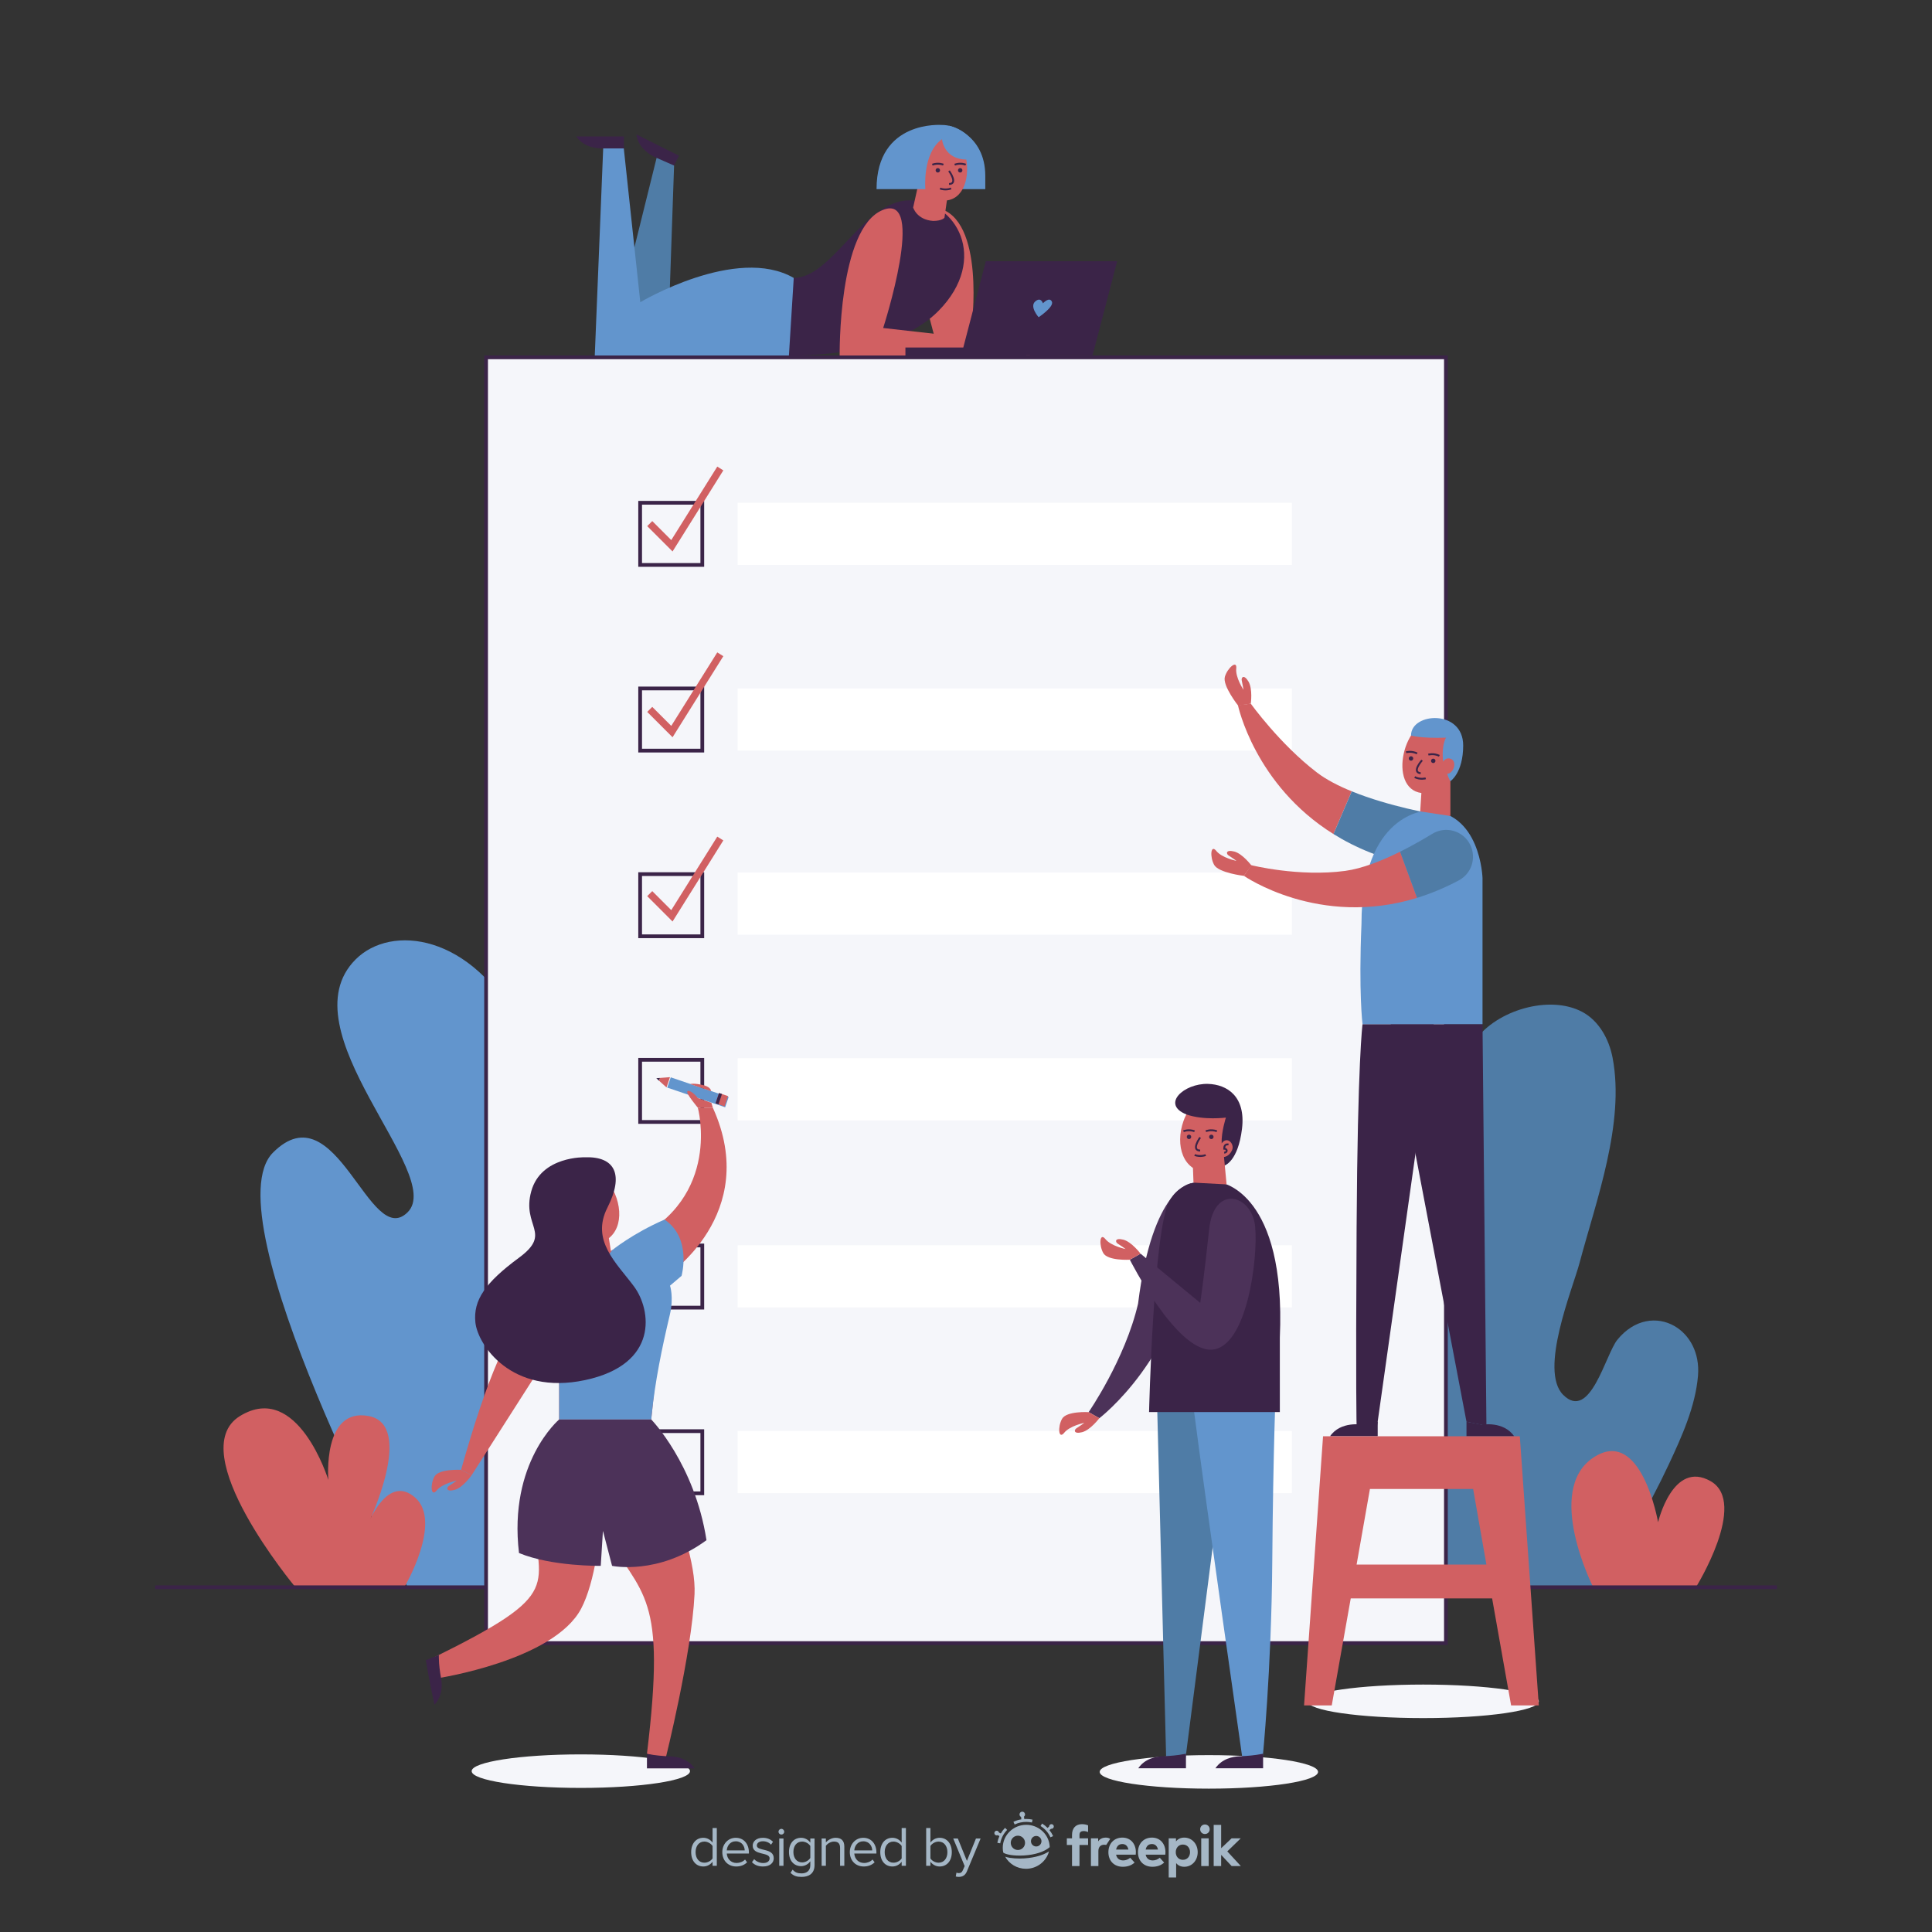 <?xml version="1.0" encoding="utf-8"?>
<!-- Generator: Adobe Illustrator 27.5.0, SVG Export Plug-In . SVG Version: 6.00 Build 0)  -->
<svg version="1.1" xmlns="http://www.w3.org/2000/svg" xmlns:xlink="http://www.w3.org/1999/xlink" x="0px" y="0px"
	 viewBox="0 0 500 500" style="enable-background:new 0 0 500 500;" xml:space="preserve">
<rect x="0" y="0" width="500" height="500" fill="#333333" stroke="none"/>
<g id="BACKGROUND">
</g>
<g id="OBJECTS">
	<g>
		<path style="fill:#4F7CA6;" d="M433.289,343.144c-4.399-2.493-10.281-1.856-14.706,3.571c-3.093,3.794-7.026,21.279-14.036,14.269
			c-6.313-6.317,2.427-27.351,4.237-34.143c4.311-16.177,11.783-36.143,8.555-53.087c-0.92-4.831-3.534-9.584-7.879-11.888
			c-8.496-4.506-22.183-0.389-27.645,7.328c-4.422,6.247-4.706,14.572-4.594,21.931c0.109,7.196,5.863,32.013-6.788,32.013
			c-21.241,0-1.287-39.263-39.16-39.263c-37.873,0,28.217,126.689,28.217,126.689l54.068,0.215
			c6.911-10.06,13.16-20.775,18.337-31.823c3.331-7.108,6.886-14.977,7.546-22.905C439.941,350.052,437.201,345.361,433.289,343.144
			z"/>
		<path style="fill:#6295CD;" d="M92.044,248.289c-18.368,18.368,23.364,55.529,13.464,65.429c-9.9,9.9-18.41-31.873-34.847-15.436
			c-16.438,16.438,34.847,112.496,34.847,112.496h21.384C175.202,258.363,110.412,229.921,92.044,248.289z"/>
		<path style="fill:#D16062;" d="M76.464,410.778c0,0-29.31-35.1-14.368-44.305c14.942-9.205,22.881,16.534,22.881,16.534
			s-1.616-18.823,10.452-16.534s0,27.576,0,27.576s5.002-12.764,12.069-6.418s-2.854,23.147-2.854,23.147H76.464z"/>
		<path style="fill:#D16062;" d="M412.241,410.597c0,0-12.516-24.787,0-33.296c12.516-8.508,16.869,16.648,16.869,16.648
			s3.809-16.217,13.604-10.62c9.795,5.597-3.809,27.449-3.809,27.449L412.241,410.597z"/>
	</g>
	
		<line style="fill:none;stroke:#3B2448;stroke-width:0.968;stroke-miterlimit:10;" x1="459.857" y1="410.778" x2="40.143" y2="410.778"/>
	<g>
		<g>
			<rect x="125.797" y="92.478" style="fill:#F5F6FA;" width="248.407" height="332.754"/>
			<path style="fill:#3B2448;" d="M373.719,92.962v331.787H126.281V92.962H373.719 M374.687,91.994H125.313v333.722h249.374V91.994
				L374.687,91.994z"/>
		</g>
		<g>
			<g>
				<g>
					
						<rect x="165.668" y="130.118" style="fill:none;stroke:#3B2448;stroke-width:0.968;stroke-miterlimit:10;" width="16.086" height="16.086"/>
					
						<rect x="165.668" y="178.17" style="fill:none;stroke:#3B2448;stroke-width:0.968;stroke-miterlimit:10;" width="16.086" height="16.086"/>
					
						<rect x="165.668" y="226.223" style="fill:none;stroke:#3B2448;stroke-width:0.968;stroke-miterlimit:10;" width="16.086" height="16.086"/>
					
						<rect x="165.668" y="274.275" style="fill:none;stroke:#3B2448;stroke-width:0.968;stroke-miterlimit:10;" width="16.086" height="16.086"/>
				</g>
				<g>
					
						<rect x="165.668" y="322.328" style="fill:none;stroke:#3B2448;stroke-width:0.968;stroke-miterlimit:10;" width="16.086" height="16.086"/>
					
						<rect x="165.668" y="370.381" style="fill:none;stroke:#3B2448;stroke-width:0.968;stroke-miterlimit:10;" width="16.086" height="16.086"/>
				</g>
			</g>
			<rect x="190.896" y="130.118" style="fill:#FFFFFF;" width="143.436" height="16.086"/>
			<rect x="190.896" y="178.17" style="fill:#FFFFFF;" width="143.436" height="16.086"/>
			<rect x="190.896" y="225.817" style="fill:#FFFFFF;" width="143.436" height="16.086"/>
			<rect x="190.896" y="273.87" style="fill:#FFFFFF;" width="143.436" height="16.086"/>
			<rect x="190.896" y="322.278" style="fill:#FFFFFF;" width="143.436" height="16.086"/>
			<rect x="190.896" y="370.33" style="fill:#FFFFFF;" width="143.436" height="16.086"/>
		</g>
		<polyline style="fill:none;stroke:#D16062;stroke-width:1.846;stroke-miterlimit:10;" points="168.153,231.273 173.891,237.012 
			186.413,217.011 		"/>
		<polyline style="fill:none;stroke:#D16062;stroke-width:1.846;stroke-miterlimit:10;" points="168.153,183.592 173.891,189.33 
			186.413,169.329 		"/>
		<polyline style="fill:none;stroke:#D16062;stroke-width:1.846;stroke-miterlimit:10;" points="168.153,135.507 173.891,141.245 
			186.413,121.244 		"/>
	</g>
	<g>
		<g>
			<path style="fill:#F5F6FA;" d="M122.066,458.373c0,2.396,12.65,4.338,28.254,4.338c15.604,0,28.254-1.942,28.254-4.338
				c0-2.396-12.65-4.338-28.254-4.338C134.716,454.035,122.066,455.977,122.066,458.373z"/>
		</g>
		<g>
			<g>
				<path style="fill:#D16062;" d="M144.699,346.334v28.348h23.09l4.572-44.351c0,0,24.69-16.003,12.117-43.665
					c-3.886,0-3.886,0-3.886,0s6.401,23.09-16.689,34.292c-23.09,11.202-30.863,10.974-44.58,59.44
					c1.372,0.686,2.743,1.372,2.743,1.372L144.699,346.334z"/>
				<path style="fill:#D16062;" d="M144.699,367.366c0,0-7.747,10.514-6.858,23.547c1.372,20.118,8.916,21.033-25.833,38.178
					l1.143,5.258c0,0,30.177-4.572,37.264-18.061c7.087-13.488,6.173-48.923,6.173-48.923H144.699z"/>
				<path style="fill:#D16062;" d="M151.988,371.808c0,0-2.73,13.194,4.05,24.366c10.466,17.246,16.423,16.104,11.393,57.712
					l4.794,1.353c0,0,6.781-27.15,7.521-42.668c0.74-15.517-16.24-46.635-16.24-46.635L151.988,371.808z"/>
				<g>
					
						<rect x="172.523" y="281.246" transform="matrix(0.947 0.322 -0.322 0.947 100.77 -43.082)" style="fill:#6295CD;" width="15.825" height="2.808"/>
					
						<rect x="185.358" y="283.575" transform="matrix(0.322 -0.947 0.947 0.322 -143.051 369.759)" style="fill:#D16062;" width="2.808" height="2.458"/>
					
						<rect x="184.577" y="284.134" transform="matrix(0.322 -0.947 0.947 0.322 -143.328 368.839)" style="fill:#3B2448;" width="2.808" height="0.808"/>
					<g>
						<polygon style="fill:#3B2448;" points="169.845,279.042 170.567,279.693 170.814,278.968 						"/>
						<polygon style="fill:#D16062;" points="170.567,279.693 172.493,281.427 173.398,278.77 170.814,278.968 						"/>
					</g>
				</g>
				<path style="fill:#D16062;" d="M180.592,286.665c0,0-2.859-3.417-2.739-4.099s1.507,0.04,2.739,1.604
					c1.713,0.602,3.517,1.243,3.517,1.243l0.369,1.251H180.592z"/>
				<path style="fill:#D16062;" d="M184.04,282.394l-5.4-1.839c0,0,0.915-0.361,3.68,0.362
					C184.04,281.43,184.04,282.394,184.04,282.394z"/>
				<path style="fill:#D16062;" d="M122.066,381.769c0,0-2.264,3.245-4.426,3.817c-2.289,0.572-2.099-0.636-1.463-1.017
					c0.636-0.382,2.035-1.399,2.035-1.399s-3.752,0.748-5.214,2.568c-1.463,1.82-1.717-1.487-0.572-3.585
					c1.145-2.098,6.897-1.755,6.897-1.755L122.066,381.769z"/>
			</g>
			<path style="fill:#D16062;" d="M150.163,303.443c0,0,5.232-1.744,8.412,4.309c3.18,6.053,1.929,13.004-4.206,14.024
				C145.546,323.243,142.058,307.034,150.163,303.443z"/>
			<polygon style="fill:#D16062;" points="149.021,318.546 150.599,328.76 158.405,325.687 157.076,317.301 			"/>
			<path style="fill:#3B2448;" d="M113.578,429.15c0.029,1.708,0.256,3.401,0.561,5.082c0.337,1.855,0.393,4.74-1.705,6.938
				c-1.199-5.356-2.238-11.51-2.238-11.51l3.368-1.339L113.578,429.15z"/>
			<path style="fill:#3B2448;" d="M167.772,453.951c1.876,0.363,3.78,0.523,5.689,0.598c1.883,0.074,4.63,0.647,6.308,3.099h-12.338
				v-3.763L167.772,453.951z"/>
			<path style="fill:#4C3259;" d="M144.699,367.366c0,0-13.167,11.099-10.383,34.554c8.453,3.518,21.158,3.323,21.158,3.323
				l0.564-9.07l2.366,9.072c0,0,11.925,2.539,24.434-6.648c-3.069-19.741-14.295-31.231-14.295-31.231H144.699z"/>
			<path style="fill:#6295CD;" d="M144.699,346.334l-7.208-8.915c0,0,3.08-6.654,12.803-10.63c4.984,1.835,8.09-3.209,8.09-3.209
				s5.283-4.339,13.598-7.955c7.142,4.789,4.406,14.562,4.406,14.562l-2.99,2.541c0,0,1.028,2.987-0.046,7.521
				c-2.04,8.614-3.84,17.283-4.708,26.092l-0.101,1.025h-23.844V346.334z"/>
			<path style="fill:#3B2448;" d="M151.445,299.5c0,0-11.413-0.391-13.954,8.796c-2.54,9.187,5.573,10.75-3.175,17.2
				c-8.747,6.45-11.875,10.992-11.288,16.735c0.586,5.743,9.273,19.022,28.417,14.929s17.125-18.178,12.63-24.237
				c-4.496-6.059-11.213-11.839-6.877-20.383C161.533,303.995,159.188,299.275,151.445,299.5z"/>
		</g>
	</g>
	<g>
		<path style="fill:#3B2448;" d="M159.339,38.655c-0.979-0.189-1.976-0.293-2.972-0.253c-1.778,0.072-5.254-0.201-7.238-3.098
			h12.338v3.763L159.339,38.655z"/>
		<path style="fill:#3B2448;" d="M170.824,41.196c0,0-5.474-1.59-6.141-6.406l11.041,5.506l-1.679,3.367L170.824,41.196z"/>
		<g>
			<path style="fill:#D16062;" d="M266.541,91.999h-23.256c0,0-12.946-40.713-0.713-38.186c12.624,2.608,8.856,31.074,8.856,31.074
				l17.039,1.926L266.541,91.999z"/>
			<polygon style="fill:#4F7CA6;" points="160.113,80.442 169.928,40.859 174.452,42.846 173.151,80.442 			"/>
			<path style="fill:#6295CD;" d="M156.104,38.41h5.334l4.268,39.798c0,0,24.902-14.839,39.714-6.278
				c0,9.927,0.328,20.069,0.328,20.069h-51.821L156.104,38.41z"/>
			<path style="fill:#3B2448;" d="M204.171,91.999l3.121-0.009c7.358-0.19,25.899-1.679,35.607-11.548
				c13.225-13.444,4.536-28.596-7.466-28.596c-12.001,0-19.984,20.084-30.013,20.084"/>
			<path style="fill:#D16062;" d="M243.678,91.999h-26.374c0,0-0.444-32.893,11.112-37.634c11.557-4.741,0.148,30.522,0.148,30.522
				l17.039,1.926L243.678,91.999z"/>
			<polygon style="fill:#3B2448;" points="234.322,92.044 234.322,89.933 249.3,89.933 255.13,67.598 289.117,67.598 
				282.757,91.966 			"/>
			<path style="fill:#6295CD;" d="M272.219,78.047c-0.65-1.35-2.306,0.45-2.306,0.45s-0.538-1.8-2.026-0.45
				c-1.488,1.35,0.909,4.051,0.909,4.051S272.869,79.397,272.219,78.047z"/>
		</g>
		<path style="fill:#6295CD;" d="M245.604,32.543c0,0,9.388,2.027,9.388,12.995c0,2.516,0,3.411,0,3.411h-8.452L245.604,32.543z"/>
		<path style="fill:#D16062;" d="M243.961,34.928c0,0,4.954-0.093,6.058,5.95c1.104,6.042-1.2,11.738-6.734,10.968
			C235.327,50.738,236.05,35.834,243.961,34.928z"/>
		<path style="fill:#D16062;" d="M238.145,45.538l-1.822,8.162c0,0,0.911,3.172,5.161,3.476c2.297,0,2.935-0.81,2.935-0.81
			l1.184-8.298L238.145,45.538z"/>
		<path style="fill:#6295CD;" d="M243.782,32.343c0,0-16.931-1.392-16.931,16.606c6.365,0,12.63,0,12.63,0
			s-0.843-9.248,4.302-12.927c0,0,0.432,5.27,6.467,5.27C256.285,41.293,250.867,32.343,243.782,32.343z"/>
		<path style="fill:none;stroke:#3B2448;stroke-width:0.484;stroke-miterlimit:10;" d="M243.285,48.778"/>
		<g>
			<path style="fill:#3B2448;" d="M242.138,44.078c0,0.317,0.257,0.573,0.573,0.573s0.573-0.257,0.573-0.573
				s-0.257-0.573-0.573-0.573S242.138,43.761,242.138,44.078z"/>
			<path style="fill:#3B2448;" d="M247.924,44.078c0,0.317,0.257,0.573,0.573,0.573c0.317,0,0.573-0.257,0.573-0.573
				s-0.257-0.573-0.573-0.573C248.18,43.504,247.924,43.761,247.924,44.078z"/>
			<path style="fill:none;stroke:#3B2448;stroke-width:0.484;stroke-miterlimit:10;" d="M245.604,44.227c0,0,2.46,3.387,0,3.387"/>
			<path style="fill:none;stroke:#3B2448;stroke-width:0.484;stroke-miterlimit:10;" d="M243.285,48.778c0,0,1.286,0.564,2.866,0"
				/>
			<path style="fill:none;stroke:#3B2448;stroke-width:0.484;stroke-miterlimit:10;" d="M244.145,42.617c0,0-1.286-0.564-2.866,0"
				/>
			<path style="fill:none;stroke:#3B2448;stroke-width:0.484;stroke-miterlimit:10;" d="M249.93,42.617c0,0-1.286-0.564-2.866,0"/>
		</g>
	</g>
	<g>
		<g>
			<path style="fill:#F5F6FA;" d="M284.602,458.563c0,2.396,12.65,4.338,28.254,4.338c15.604,0,28.254-1.942,28.254-4.338
				c0-2.396-12.65-4.338-28.254-4.338C297.252,454.225,284.602,456.167,284.602,458.563z"/>
		</g>
		<g>
			<g>
				<path style="fill:#4C3259;" d="M308.292,306.228c0,0-10.004,0.892-13.762,31.163c-3.34,14.405-12.792,28.067-12.792,28.067
					l2.771,1.577c0,0,20.843-15.866,23.782-45.094"/>
				<polygon style="fill:#4F7CA6;" points="299.304,357.432 301.803,455.135 306.796,455.135 319.373,357.432 				"/>
				<path style="fill:#6295CD;" d="M330.23,357.432c0,0-0.756,18.163-0.965,46.555s-2.505,51.148-2.505,51.148h-5.219
					c0,0-9.891-69.31-12.396-88.935c-1.044-7.098-0.835-8.768-0.835-8.768H330.23z"/>
				<path style="fill:#3B2448;" d="M331.222,365.437h-33.845c0,0,1.133-47.202,5.237-54.59s13.544-4.72,13.544-4.72
					s16.708,2.647,15.063,40.041C331.222,350.057,331.222,365.437,331.222,365.437z"/>
				<path style="fill:#4C3259;" d="M292.405,326.016c0,0,11.957,23.692,21.143,23.275c9.186-0.417,12.108-23.799,11.273-31.941
					c-0.835-8.142-10.647-11.065-11.9,0.835c-1.253,11.9-2.296,18.998-2.296,18.998l-15.449-12.735L292.405,326.016z"/>
				<path style="fill:#D16062;" d="M295.176,324.447c0,0-2.292-3.048-4.454-3.62c-2.289-0.572-2.099,0.636-1.463,1.017
					c0.636,0.382,2.035,1.399,2.035,1.399s-3.752-0.748-5.214-2.568c-1.463-1.82-1.717,1.487-0.572,3.585
					c1.145,2.099,6.897,1.755,6.897,1.755L295.176,324.447z"/>
				<path style="fill:#D16062;" d="M284.51,367.027c0,0-2.292,3.048-4.454,3.62c-2.289,0.572-2.098-0.636-1.463-1.017
					c0.636-0.382,2.035-1.399,2.035-1.399s-3.752,0.748-5.214,2.568c-1.463,1.82-1.717-1.487-0.572-3.585s6.897-1.755,6.897-1.755
					L284.51,367.027z"/>
			</g>
			<path style="fill:#D16062;" d="M314.021,284.614c0,0-5.426-0.987-7.719,5.454c-2.293,6.441-0.072,13.147,6.146,13.289
				C321.39,303.562,322.552,287.023,314.021,284.614z"/>
			<polygon style="fill:#D16062;" points="316.707,298.771 308.653,300.017 308.875,306.063 317.438,306.517 			"/>
			<path style="fill:#3B2448;" d="M306.583,453.925c-1.876,0.363-3.78,0.523-5.689,0.598c-1.883,0.074-4.63,0.647-6.308,3.099
				h12.338v-3.763L306.583,453.925z"/>
			<path style="fill:#3B2448;" d="M326.547,453.925c-1.876,0.363-3.78,0.523-5.689,0.598c-1.883,0.074-4.63,0.647-6.308,3.099
				h12.338v-3.763L326.547,453.925z"/>
			<path style="fill:#3B2448;" d="M316.974,301.602c0,0,3.433-1.058,4.454-9.464c1.021-8.406-3.86-11.486-8.806-11.627
				c-6.199-0.176-12.219,5.262-5.581,7.902c4.448,1.58,10.223,0.818,10.223,0.818s-1.224,3.751-1.1,6.678
				c1.414-2.043,3.457,0.157,2.671,1.807c-0.786,1.65-2.067,1.708-2.067,1.708L316.974,301.602z"/>
			<g>
				<path style="fill:#3B2448;" d="M314.069,294.221c0,0.317-0.257,0.573-0.573,0.573c-0.317,0-0.573-0.257-0.573-0.573
					c0-0.317,0.257-0.573,0.573-0.573C313.813,293.648,314.069,293.905,314.069,294.221z"/>
				<path style="fill:#3B2448;" d="M308.284,294.221c0,0.317-0.257,0.573-0.573,0.573s-0.573-0.257-0.573-0.573
					c0-0.317,0.257-0.573,0.573-0.573S308.284,293.905,308.284,294.221z"/>
				<path style="fill:none;stroke:#3B2448;stroke-width:0.484;stroke-miterlimit:10;" d="M310.603,294.371c0,0-2.46,3.387,0,3.387"
					/>
				<path style="fill:none;stroke:#3B2448;stroke-width:0.484;stroke-miterlimit:10;" d="M312.036,298.922c0,0-1.286,0.564-2.866,0
					"/>
				<path style="fill:none;stroke:#3B2448;stroke-width:0.484;stroke-miterlimit:10;" d="M312.063,292.761c0,0,1.286-0.564,2.866,0
					"/>
				<path style="fill:none;stroke:#3B2448;stroke-width:0.484;stroke-miterlimit:10;" d="M306.278,292.761c0,0,1.286-0.564,2.866,0
					"/>
			</g>
			<path style="fill:none;stroke:#3B2448;stroke-width:0.484;stroke-miterlimit:10;" d="M317.933,296.205
				c0,0-1.113-0.357-1.113,1.07c0.892,0.036,0.856,0.999,0,1.035"/>
		</g>
	</g>
	<g>
		<g>
			<path style="fill:#F5F6FA;" d="M338.416,440.303c0,2.396,13.392,4.338,29.912,4.338s29.912-1.942,29.912-4.338
				c0-2.396-13.392-4.338-29.912-4.338S338.416,437.907,338.416,440.303z"/>
		</g>
		<g>
			<g>
				<path style="fill:#D16062;" d="M340.838,199.938c-9.599-7.325-17.134-17.832-17.134-17.832l-3.326,0.403
					c0,0,4.309,20.612,24.721,33.342l4.735-11.054C346.468,203.427,343.292,201.811,340.838,199.938z"/>
				<path style="fill:#4F7CA6;" d="M371.044,210.673c0,0-11.414-1.891-21.21-5.877l-4.735,11.054
					c5.745,3.583,12.763,6.542,21.322,8.24L371.044,210.673z"/>
			</g>
			<g>
				<path style="fill:#3B2448;" d="M352.624,265.059c0,0-1.282,9.395-1.535,52.589c-0.253,43.194,0,51.346,0,51.346h5.305
					l14.651-103.935H352.624z"/>
				<polygon style="fill:#3B2448;" points="359.93,265.059 379.526,367.941 384.686,368.995 383.674,265.059 				"/>
				<path style="fill:#6295CD;" d="M369.276,209.789c0,0-16.939,0.504-16.924,29.301c-0.758,17.934,0.272,25.969,0.272,25.969
					h31.051v-37.841C383.674,227.218,383.169,209.789,369.276,209.789z"/>
				<path style="fill:#D16062;" d="M323.88,223.996c0,0-2.292-3.048-4.454-3.62c-2.289-0.572-2.099,0.636-1.463,1.018
					c0.636,0.382,2.035,1.399,2.035,1.399s-3.752-0.748-5.215-2.568c-1.462-1.82-1.717,1.487-0.572,3.585
					c1.145,2.099,7.715,2.86,7.715,2.86L323.88,223.996z"/>
				<path style="fill:#D16062;" d="M323.703,182.106c0,0,0.535-3.776-0.59-5.709c-1.214-2.023-1.934-1.034-1.754-0.315
					c0.18,0.719,0.45,2.428,0.45,2.428s-2.124-3.182-1.871-5.503c0.253-2.321-2.265-0.163-2.94,2.13
					c-0.674,2.293,3.433,7.477,3.433,7.477L323.703,182.106z"/>
			</g>
			<path style="fill:#D16062;" d="M371.959,186.255c0,0,5.438,0.92,5.4,7.758c-0.038,6.837-3.099,12.076-9.485,11.221
				C359.009,204.047,363.118,185.614,371.959,186.255z"/>
			<polygon style="fill:#D16062;" points="368.03,202.42 367.548,209.999 375.361,211.179 375.361,199.568 			"/>
			<path style="fill:#3B2448;" d="M383.509,368.712c0,0,5.608-1.02,8.355,2.992h-12.338v-3.763L383.509,368.712z"/>
			<path style="fill:#3B2448;" d="M352.566,368.712c0,0-5.608-1.02-8.355,2.992h12.338v-3.763L352.566,368.712z"/>
			<path style="fill:#D16062;" d="M393.326,371.704c-5.523,0-45.146,0-50.923,0c-1.844,26.137-3.208,45.481-4.913,69.65h7.169
				l4.913-27.689h36.586l4.913,27.689h7.169C397.456,430.251,393.91,379.986,393.326,371.704z M351.087,404.912l3.451-19.561h26.711
				l3.431,19.561H351.087z"/>
			<g>
				<path style="fill:#D16062;" d="M348.124,225.387c-11.967,1.607-24.292-1.476-24.292-1.476l-1.906,2.759
					c0,0,19.407,13.527,44.81,5.695l-4.392-11.943C357.66,222.754,352.55,224.792,348.124,225.387z"/>
				<path style="fill:#4F7CA6;" d="M370.678,215.789c-2.388,1.456-5.27,3.107-8.334,4.632l4.392,11.943
					c3.519-1.085,7.151-2.57,10.863-4.562c3.264-1.751,4.535-5.802,2.913-9.132l0,0
					C378.721,214.996,374.169,213.662,370.678,215.789z"/>
			</g>
			<path style="fill:#6295CD;" d="M365.171,190.35c0,0,2.401,0.777,9.039,0.559c-1.306,2.612-0.707,6.202-0.707,6.202
				s0.722-1.333,2.122-0.653c1.4,0.681,0.704,3.636-1.088,3.809c0.381,1.251,0.825,1.904,0.825,1.904s3.31-2.122,3.31-9.249
				C378.671,183.51,365.171,184.328,365.171,190.35z"/>
			<g>
				<path style="fill:#3B2448;" d="M371.492,196.968c-0.034,0.315-0.316,0.543-0.631,0.509c-0.315-0.034-0.543-0.316-0.509-0.631
					c0.034-0.315,0.316-0.543,0.631-0.509C371.298,196.37,371.526,196.653,371.492,196.968z"/>
				<path style="fill:#3B2448;" d="M365.739,196.355c-0.034,0.315-0.316,0.543-0.631,0.509c-0.315-0.034-0.543-0.316-0.509-0.631
					c0.034-0.315,0.316-0.543,0.631-0.509C365.545,195.757,365.773,196.04,365.739,196.355z"/>
				<path style="fill:none;stroke:#3B2448;stroke-width:0.484;stroke-miterlimit:10;" d="M368.03,196.749
					c0,0-2.805,3.107-0.359,3.368"/>
				<path style="fill:none;stroke:#3B2448;stroke-width:0.484;stroke-miterlimit:10;" d="M368.973,201.426
					c0,0-1.339,0.425-2.85-0.304"/>
				<path style="fill:none;stroke:#3B2448;stroke-width:0.484;stroke-miterlimit:10;" d="M369.652,195.303
					c0,0,1.339-0.425,2.85,0.304"/>
				<path style="fill:none;stroke:#3B2448;stroke-width:0.484;stroke-miterlimit:10;" d="M363.899,194.69
					c0,0,1.339-0.425,2.85,0.304"/>
			</g>
		</g>
	</g>
</g>
<g id="DESIGNED_BY_FREEPIK">
	<g>
		<g id="XMLID_319_">
			<g id="XMLID_338_">
				<path id="XMLID_346_" style="fill:#A5B7C6;" d="M260.104,473.046c-0.432,0.443-0.803,0.931-1.108,1.453l-0.465-0.241
					c-0.067-0.298-0.349-0.503-0.659-0.466c-0.331,0.039-0.568,0.339-0.529,0.67c0.039,0.331,0.339,0.568,0.67,0.529
					c0.065-0.008,0.127-0.026,0.184-0.052l0.452,0.234c-0.251,0.554-0.433,1.139-0.539,1.744l0.747,0.132
					c0.23-1.306,0.85-2.507,1.792-3.473L260.104,473.046z"/>
				<path id="XMLID_345_" style="fill:#A5B7C6;" d="M265.592,470.744c-0.171,0-0.341,0.006-0.51,0.017l-0.074-0.626
					c0.188-0.149,0.296-0.389,0.266-0.645c-0.046-0.393-0.402-0.674-0.795-0.628c-0.393,0.046-0.674,0.402-0.628,0.795
					c0.03,0.254,0.189,0.461,0.405,0.564l0.073,0.624c-0.714,0.116-1.403,0.332-2.06,0.646l0.327,0.684
					c0.934-0.447,1.942-0.673,2.995-0.673c0.496,0,0.993,0.053,1.475,0.158l0.161-0.741
					C266.692,470.802,266.142,470.744,265.592,470.744z"/>
				<path id="XMLID_344_" style="fill:#A5B7C6;" d="M272.194,473.291c0.331-0.04,0.566-0.341,0.526-0.672
					c-0.04-0.331-0.341-0.566-0.672-0.526c-0.309,0.038-0.535,0.304-0.53,0.609l-0.416,0.363c-0.418-0.43-0.89-0.813-1.408-1.139
					l-0.404,0.641c1.134,0.715,2.021,1.726,2.563,2.925l0.691-0.313c-0.251-0.554-0.568-1.072-0.942-1.545l0.402-0.351
					C272.065,473.296,272.129,473.299,272.194,473.291z"/>
				<path id="XMLID_343_" style="fill:#A5B7C6;" d="M265.044,480.952c-0.386,0.023-0.775,0.035-1.157,0.035
					c-0.88,0-1.733-0.061-2.478-0.179c-0.39-0.062-0.846-0.155-1.27-0.292c1.046,1.861,3.069,3.125,5.388,3.125
					c2.855,0,5.262-1.916,5.95-4.504c-0.682,0.449-1.506,0.825-2.459,1.123C267.839,480.627,266.463,480.867,265.044,480.952z"/>
				<path id="XMLID_339_" style="fill:#A5B7C6;" d="M265.592,472.26c-3.352,0-6.08,2.666-6.08,5.943
					c0,0.426,0.046,0.849,0.137,1.261c0.673,0.483,2.706,0.89,5.348,0.731c2.879-0.173,5.297-0.957,6.672-2.159
					c-0.005-0.195-0.021-0.39-0.045-0.582C271.244,474.493,268.65,472.26,265.592,472.26z M263.432,478.775
					c-1.02,0-1.85-0.83-1.85-1.85c0-1.02,0.83-1.85,1.85-1.85c1.02,0,1.85,0.83,1.85,1.85
					C265.282,477.945,264.452,478.775,263.432,478.775z M268.17,477.866c-0.75,0-1.36-0.61-1.36-1.36s0.61-1.361,1.36-1.361
					c0.75,0,1.361,0.61,1.361,1.361S268.92,477.866,268.17,477.866z"/>
			</g>
			<path id="XMLID_336_" style="fill:#A5B7C6;" d="M281.595,474.127c-0.295-0.116-0.805-0.309-1.382-0.237
				c-0.551,0.069-0.844,0.341-0.844,1.007v0.866h2.228v1.717h-2.228v5.455h-1.932v-5.455h-1.34v-1.717h1.34v-0.888
				c0-1.68,0.896-2.783,2.568-2.783c0.643,0,1.157,0.122,1.59,0.308L281.595,474.127z"/>
			<path id="XMLID_334_" style="fill:#A5B7C6;" d="M286.298,477.459c-0.177-0.03-0.358-0.046-0.526-0.046
				c-0.896,0-1.51,0.548-1.51,1.613v3.908h-1.932v-7.172h1.873v0.785c0.451-0.673,1.14-0.977,2.021-0.977
				c0.414,0,0.848,0.128,1.094,0.337L286.298,477.459z"/>
			<path id="XMLID_331_" style="fill:#A5B7C6;" d="M293.965,479.337c0,0.222-0.015,0.489-0.037,0.651h-5.085
				c0.207,1.036,0.933,1.488,1.843,1.488c0.622,0,1.295-0.252,1.813-0.688l1.133,1.243c-0.814,0.748-1.85,1.088-3.057,1.088
				c-2.198,0-3.723-1.495-3.723-3.753c0-2.258,1.48-3.797,3.627-3.797C292.544,475.57,293.958,477.102,293.965,479.337z
				 M288.851,478.671h3.175c-0.177-0.918-0.733-1.436-1.562-1.436C289.554,477.235,289.021,477.783,288.851,478.671z"/>
			<path id="XMLID_328_" style="fill:#A5B7C6;" d="M301.618,479.337c0,0.222-0.015,0.489-0.037,0.651h-5.085
				c0.207,1.036,0.933,1.488,1.843,1.488c0.622,0,1.295-0.252,1.813-0.688l1.132,1.243c-0.814,0.748-1.85,1.088-3.057,1.088
				c-2.198,0-3.723-1.495-3.723-3.753c0-2.258,1.48-3.797,3.627-3.797C300.197,475.57,301.611,477.102,301.618,479.337z
				 M296.504,478.671h3.175c-0.178-0.918-0.733-1.436-1.562-1.436C297.207,477.235,296.674,477.783,296.504,478.671z"/>
			<path id="XMLID_325_" style="fill:#A5B7C6;" d="M309.964,479.345c0,2.154-1.495,3.775-3.471,3.775
				c-0.962,0-1.643-0.378-2.109-0.933v3.708h-1.924v-10.133h1.887v0.792c0.466-0.585,1.155-0.984,2.139-0.984
				C308.469,475.57,309.964,477.191,309.964,479.345z M304.287,479.345c0,1.132,0.747,1.976,1.843,1.976
				c1.14,0,1.85-0.881,1.85-1.976c0-1.095-0.71-1.976-1.85-1.976C305.035,477.368,304.287,478.212,304.287,479.345z"/>
			<path id="XMLID_322_" style="fill:#A5B7C6;" d="M313.068,473.416c0,0.696-0.54,1.229-1.236,1.229
				c-0.696,0-1.229-0.533-1.229-1.229c0-0.696,0.533-1.243,1.229-1.243C312.527,472.173,313.068,472.72,313.068,473.416z
				 M312.809,482.934h-1.932v-7.172h1.932V482.934z"/>
			<path id="XMLID_320_" style="fill:#A5B7C6;" d="M316.032,478.316l2.701-2.554h2.368l-3.479,3.375l3.501,3.797h-2.376
				l-2.716-2.901v2.901H314.1v-10.658h1.932V478.316z"/>
		</g>
		<g>
			<path style="fill:#A5B7C6;" d="M184.412,482.869v-1.055c-0.527,0.718-1.391,1.23-2.387,1.23c-1.846,0-3.149-1.406-3.149-3.706
				c0-2.256,1.289-3.721,3.149-3.721c0.952,0,1.816,0.469,2.387,1.245v-3.765h1.099v9.77H184.412z M184.412,480.95v-3.208
				c-0.395-0.615-1.245-1.143-2.124-1.143c-1.421,0-2.27,1.172-2.27,2.739c0,1.567,0.85,2.724,2.27,2.724
				C183.167,482.064,184.017,481.566,184.412,480.95z"/>
			<path style="fill:#A5B7C6;" d="M186.932,479.325c0-2.051,1.465-3.706,3.486-3.706c2.139,0,3.398,1.67,3.398,3.794v0.279h-5.727
				c0.088,1.333,1.025,2.446,2.549,2.446c0.805,0,1.626-0.322,2.182-0.894l0.527,0.718c-0.703,0.703-1.655,1.084-2.812,1.084
				C188.44,483.045,186.932,481.536,186.932,479.325z M190.403,476.527c-1.509,0-2.256,1.274-2.314,2.358h4.643
				C192.718,477.83,192.014,476.527,190.403,476.527z"/>
			<path style="fill:#A5B7C6;" d="M194.607,481.932l0.571-0.791c0.469,0.542,1.362,1.011,2.329,1.011c1.084,0,1.67-0.513,1.67-1.216
				c0-1.714-4.38-0.659-4.38-3.281c0-1.098,0.952-2.036,2.636-2.036c1.201,0,2.051,0.454,2.622,1.026l-0.513,0.762
				c-0.424-0.513-1.201-0.894-2.109-0.894c-0.967,0-1.567,0.483-1.567,1.113c0,1.552,4.38,0.527,4.38,3.281
				c0,1.187-0.952,2.138-2.783,2.138C196.306,483.045,195.324,482.693,194.607,481.932z"/>
			<path style="fill:#A5B7C6;" d="M201.477,474.051c0-0.41,0.337-0.747,0.732-0.747c0.41,0,0.747,0.337,0.747,0.747
				c0,0.41-0.337,0.732-0.747,0.732C201.814,474.783,201.477,474.461,201.477,474.051z M201.667,482.869v-7.075h1.099v7.075H201.667
				z"/>
			<path style="fill:#A5B7C6;" d="M204.582,484.686l0.556-0.82c0.586,0.703,1.289,0.967,2.3,0.967c1.172,0,2.27-0.571,2.27-2.124
				v-1.011c-0.513,0.718-1.377,1.26-2.373,1.26c-1.845,0-3.149-1.377-3.149-3.662c0-2.27,1.289-3.677,3.149-3.677
				c0.952,0,1.802,0.469,2.373,1.245v-1.069h1.098v6.87c0,2.344-1.641,3.076-3.369,3.076
				C206.237,485.74,205.417,485.506,204.582,484.686z M209.709,480.833v-3.091c-0.381-0.615-1.23-1.143-2.109-1.143
				c-1.421,0-2.27,1.128-2.27,2.695c0,1.553,0.849,2.695,2.27,2.695C208.478,481.99,209.328,481.449,209.709,480.833z"/>
			<path style="fill:#A5B7C6;" d="M217.413,482.869v-4.629c0-1.245-0.63-1.641-1.582-1.641c-0.865,0-1.685,0.527-2.095,1.099v5.17
				h-1.099v-7.075h1.099v1.025c0.498-0.586,1.465-1.201,2.519-1.201c1.48,0,2.256,0.747,2.256,2.285v4.966H217.413z"/>
			<path style="fill:#A5B7C6;" d="M219.932,479.325c0-2.051,1.465-3.706,3.486-3.706c2.138,0,3.398,1.67,3.398,3.794v0.279h-5.727
				c0.088,1.333,1.025,2.446,2.549,2.446c0.806,0,1.626-0.322,2.183-0.894l0.527,0.718c-0.703,0.703-1.655,1.084-2.812,1.084
				C221.441,483.045,219.932,481.536,219.932,479.325z M223.404,476.527c-1.509,0-2.256,1.274-2.314,2.358h4.643
				C225.718,477.83,225.015,476.527,223.404,476.527z"/>
			<path style="fill:#A5B7C6;" d="M233.35,482.869v-1.055c-0.527,0.718-1.392,1.23-2.388,1.23c-1.845,0-3.149-1.406-3.149-3.706
				c0-2.256,1.289-3.721,3.149-3.721c0.952,0,1.817,0.469,2.388,1.245v-3.765h1.098v9.77H233.35z M233.35,480.95v-3.208
				c-0.396-0.615-1.245-1.143-2.124-1.143c-1.421,0-2.27,1.172-2.27,2.739c0,1.567,0.849,2.724,2.27,2.724
				C232.105,482.064,232.954,481.566,233.35,480.95z"/>
			<path style="fill:#A5B7C6;" d="M239.692,482.869v-9.77h1.098v3.765c0.572-0.776,1.421-1.245,2.388-1.245
				c1.845,0,3.149,1.465,3.149,3.721c0,2.299-1.304,3.706-3.149,3.706c-0.996,0-1.86-0.513-2.388-1.23v1.055H239.692z
				 M242.9,482.064c1.436,0,2.286-1.157,2.286-2.724c0-1.568-0.85-2.739-2.286-2.739c-0.864,0-1.728,0.527-2.109,1.143v3.208
				C241.171,481.566,242.036,482.064,242.9,482.064z"/>
			<path style="fill:#A5B7C6;" d="M247.528,484.642c0.161,0.073,0.425,0.117,0.601,0.117c0.483,0,0.806-0.161,1.055-0.747
				l0.469-1.069l-2.959-7.148h1.187l2.358,5.8l2.344-5.8h1.201l-3.545,8.51c-0.425,1.025-1.143,1.421-2.08,1.435
				c-0.234,0-0.601-0.044-0.806-0.103L247.528,484.642z"/>
		</g>
	</g>
</g>
</svg>
